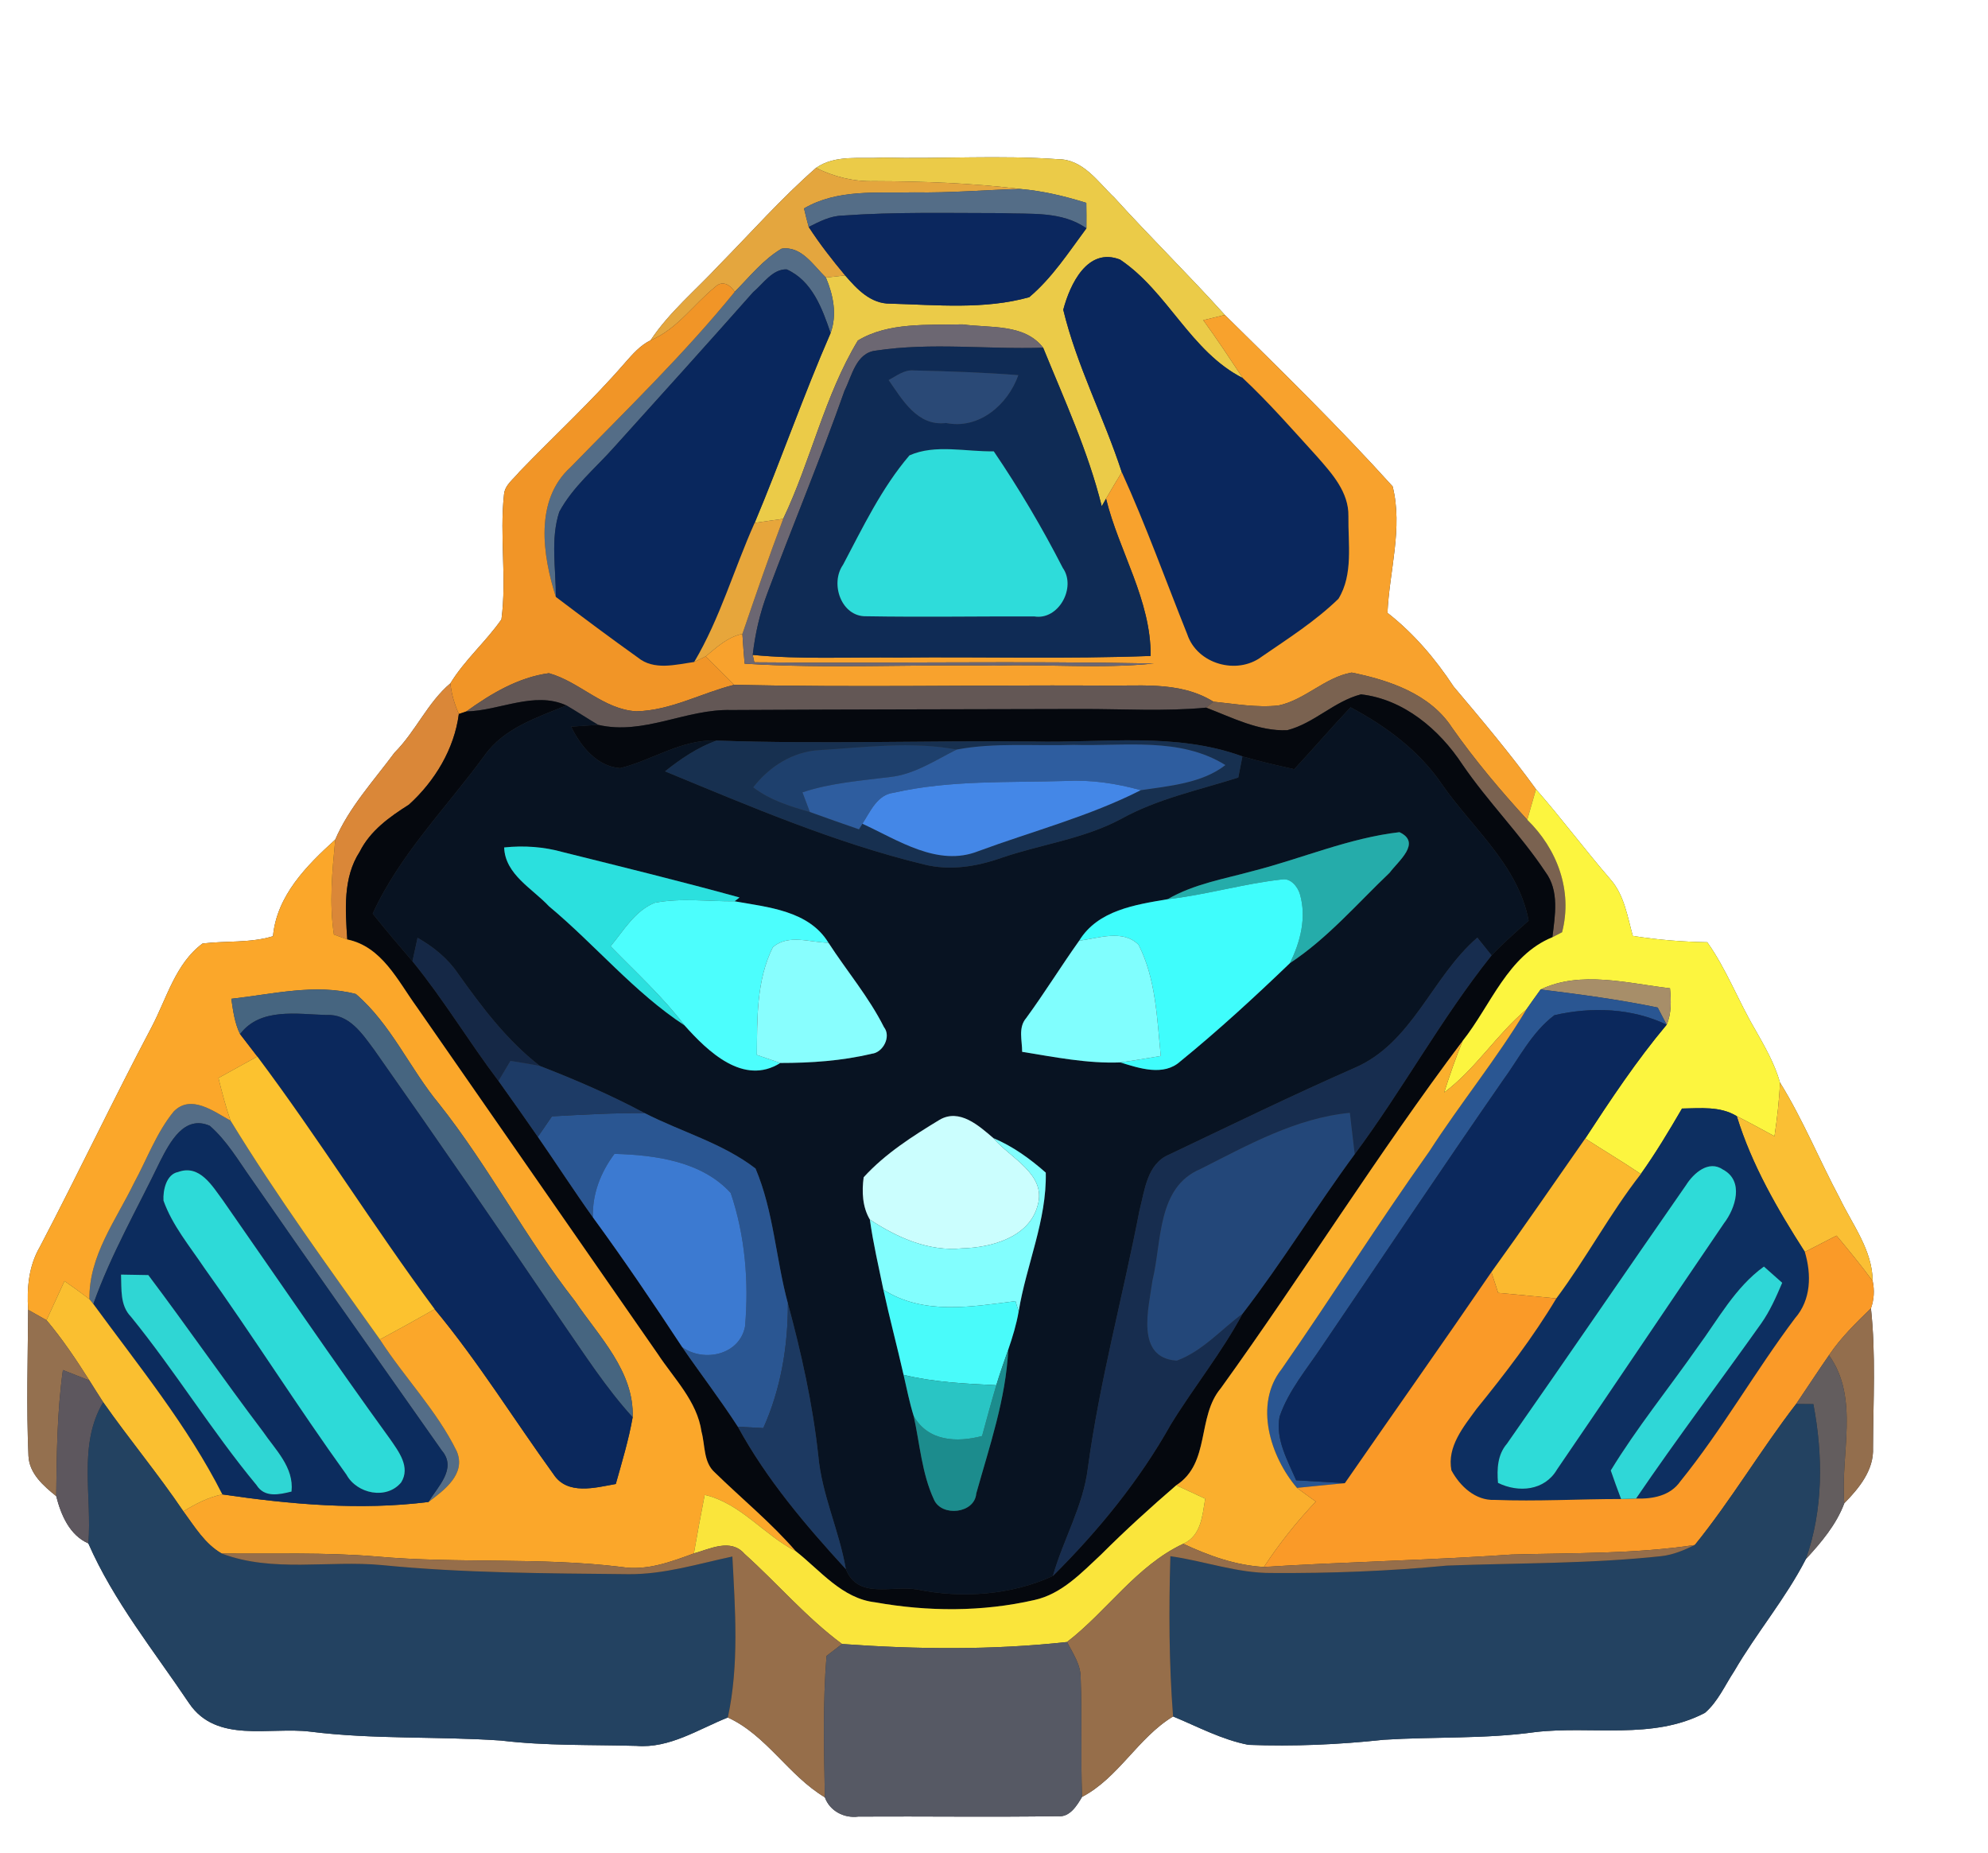 <?xml version="1.0" encoding="UTF-8" ?>
<!DOCTYPE svg PUBLIC "-//W3C//DTD SVG 1.1//EN" "http://www.w3.org/Graphics/SVG/1.1/DTD/svg11.dtd">
<svg width="250pt" height="233pt" viewBox="0 0 250 233" version="1.1" xmlns="http://www.w3.org/2000/svg">
<rect x="0" y="0" width="250" height="233" fill="#333333" stroke="none"/>
<g id="#ffffffff">
<path fill="#ffffff" opacity="1.00" d=" M 0.00 0.00 L 250.00 0.00 L 250.00 233.00 L 0.00 233.00 L 0.00 0.00 M 102.62 21.11 C 98.26 24.92 94.43 29.27 90.37 33.39 C 87.49 36.50 84.17 39.23 81.81 42.79 C 80.52 43.42 79.57 44.52 78.64 45.57 C 74.46 50.41 69.75 54.73 65.32 59.32 C 64.62 60.22 63.47 60.96 63.38 62.20 C 62.81 67.41 63.74 72.68 63.06 77.88 C 61.10 80.70 58.44 82.97 56.64 85.92 C 53.76 88.35 52.28 91.97 49.62 94.63 C 47.01 98.16 43.89 101.53 42.16 105.57 C 38.56 108.84 34.81 112.60 34.33 117.72 C 31.45 118.60 28.42 118.28 25.47 118.64 C 22.07 121.16 20.97 125.53 19.08 129.12 C 14.24 138.27 9.82 147.62 5.01 156.79 C 3.61 159.19 3.36 161.97 3.54 164.70 C 3.50 170.82 3.31 176.95 3.58 183.07 C 3.68 185.29 5.47 186.84 7.07 188.13 C 7.66 190.47 8.75 193.05 11.11 194.07 C 14.28 201.32 19.40 207.64 23.80 214.20 C 27.25 219.26 33.90 217.11 39.01 217.74 C 46.97 218.74 55.02 218.31 63.01 218.86 C 68.66 219.54 74.35 219.37 80.03 219.53 C 84.20 219.87 87.82 217.44 91.53 215.96 C 96.42 218.21 99.15 223.26 103.73 226.00 C 104.35 227.73 106.17 228.66 107.95 228.42 C 116.32 228.37 124.69 228.50 133.06 228.37 C 134.52 228.53 135.43 227.04 136.07 225.95 C 140.66 223.55 143.09 218.52 147.52 215.83 C 150.63 217.12 153.67 218.76 157.00 219.40 C 162.67 219.62 168.37 219.37 174.01 218.76 C 180.35 218.36 186.73 218.68 193.04 217.80 C 200.14 216.96 207.80 218.84 214.40 215.38 C 216.04 213.97 216.92 211.90 218.09 210.13 C 220.89 205.31 224.54 201.02 227.09 196.05 C 229.02 193.96 230.92 191.72 231.93 189.02 C 233.78 187.13 235.67 184.85 235.54 182.04 C 235.56 176.20 235.91 170.33 235.28 164.51 C 235.67 163.41 235.74 162.27 235.50 161.09 C 235.46 157.18 232.97 154.03 231.35 150.66 C 228.78 145.84 226.72 140.76 223.84 136.11 C 223.16 133.70 221.89 131.53 220.67 129.37 C 218.57 125.80 217.11 121.87 214.70 118.48 C 211.57 118.42 208.43 118.18 205.33 117.68 C 204.65 115.20 204.25 112.49 202.47 110.51 C 199.29 106.82 196.37 102.91 193.16 99.24 C 189.92 94.77 186.36 90.55 182.80 86.33 C 180.50 82.84 177.78 79.64 174.48 77.06 C 174.72 71.78 176.44 66.38 175.13 61.16 C 168.40 53.71 161.18 46.65 154.03 39.60 C 149.51 34.59 144.69 29.86 140.15 24.86 C 138.07 22.89 136.22 20.01 133.03 20.02 C 125.70 19.49 118.34 20.00 111.00 19.82 C 108.20 20.00 105.06 19.41 102.62 21.11 Z" />
</g>
<g id="#ebcb48ff">
<path fill="#ebcb48" opacity="1.00" d=" M 102.62 21.11 C 105.06 19.41 108.20 20.00 111.00 19.82 C 118.34 20.00 125.70 19.49 133.03 20.02 C 136.22 20.01 138.07 22.89 140.15 24.86 C 144.69 29.86 149.51 34.59 154.03 39.60 C 153.35 39.76 152.00 40.09 151.32 40.26 C 153.05 42.64 154.67 45.10 156.30 47.55 C 149.71 44.21 146.87 36.68 140.85 32.64 C 136.75 31.04 134.55 35.77 133.71 38.95 C 135.41 46.00 138.83 52.49 141.07 59.38 C 140.40 60.48 139.73 61.58 139.09 62.70 C 138.95 62.94 138.68 63.42 138.55 63.66 C 136.84 56.76 133.85 50.28 131.18 43.72 C 128.82 40.66 124.46 41.27 121.05 40.79 C 116.68 40.90 111.72 40.49 107.88 42.82 C 103.68 49.77 101.98 57.92 98.49 65.24 C 97.29 65.40 96.09 65.58 94.90 65.75 C 98.22 57.85 101.02 49.74 104.45 41.88 C 105.29 39.55 104.79 37.11 103.86 34.90 C 104.66 34.81 105.47 34.72 106.28 34.63 C 107.76 36.35 109.49 38.21 111.96 38.18 C 117.76 38.34 123.78 38.95 129.43 37.37 C 132.31 34.94 134.39 31.72 136.62 28.71 C 136.64 27.65 136.62 26.58 136.61 25.51 C 133.90 24.66 131.12 24.00 128.29 23.76 C 122.20 23.02 116.06 22.80 109.93 22.78 C 107.38 22.85 104.89 22.24 102.62 21.11 Z" />
</g>
<g id="#e4a63eff">
<path fill="#e4a63e" opacity="1.00" d=" M 90.37 33.39 C 94.43 29.27 98.26 24.92 102.62 21.11 C 104.89 22.24 107.38 22.85 109.93 22.78 C 116.06 22.80 122.20 23.02 128.29 23.76 C 123.86 23.88 119.44 24.27 115.00 24.19 C 110.33 24.30 105.31 23.74 101.11 26.21 C 101.29 26.99 101.49 27.77 101.70 28.54 C 103.08 30.67 104.65 32.68 106.28 34.63 C 105.47 34.72 104.66 34.81 103.86 34.90 C 102.29 33.39 100.79 30.89 98.29 31.27 C 95.97 32.64 94.27 34.80 92.40 36.69 C 91.78 35.77 90.83 35.21 89.92 36.09 C 87.19 38.30 85.15 41.40 81.81 42.79 C 84.17 39.23 87.49 36.50 90.37 33.39 Z" />
</g>
<g id="#546d87ff">
<path fill="#546d87" opacity="1.00" d=" M 101.11 26.21 C 105.31 23.74 110.33 24.30 115.00 24.19 C 119.44 24.27 123.86 23.88 128.29 23.76 C 131.12 24.00 133.90 24.66 136.61 25.51 C 136.62 26.58 136.64 27.65 136.62 28.71 C 133.52 26.51 129.58 26.96 125.99 26.80 C 119.30 26.80 112.60 26.63 105.93 27.11 C 104.39 27.15 103.03 27.87 101.70 28.54 C 101.49 27.77 101.29 26.99 101.11 26.21 Z" />
<path fill="#546d87" opacity="1.00" d=" M 92.40 36.69 C 94.27 34.80 95.97 32.64 98.29 31.27 C 100.79 30.89 102.29 33.39 103.86 34.90 C 104.79 37.11 105.29 39.55 104.45 41.88 C 103.40 38.79 102.13 35.30 98.92 33.87 C 97.13 33.83 95.98 35.68 94.71 36.74 C 88.93 43.27 83.08 49.75 77.23 56.23 C 74.87 58.89 72.03 61.20 70.33 64.37 C 69.21 67.81 69.92 71.51 69.90 75.06 C 68.23 69.80 67.19 62.89 71.75 58.75 C 78.78 51.53 86.04 44.52 92.40 36.69 Z" />
<path fill="#546d87" opacity="1.00" d=" M 21.85 139.76 C 24.01 137.55 26.89 139.76 28.99 140.91 C 34.78 150.39 41.33 159.39 47.77 168.43 C 50.85 173.21 54.93 177.36 57.44 182.49 C 58.64 185.35 55.87 187.36 53.89 188.86 C 55.05 186.90 57.51 184.67 55.55 182.38 C 47.58 171.03 39.53 159.69 31.63 148.27 C 29.99 145.96 28.54 143.44 26.38 141.56 C 23.15 140.14 21.34 143.68 20.13 146.04 C 17.27 151.99 13.95 157.73 11.74 163.97 L 11.25 163.37 C 11.15 157.93 14.58 153.44 16.85 148.76 C 18.49 145.75 19.66 142.44 21.85 139.76 Z" />
</g>
<g id="#0b275eff">
<path fill="#0b275e" opacity="1.00" d=" M 101.70 28.54 C 103.03 27.87 104.39 27.15 105.93 27.11 C 112.60 26.63 119.30 26.80 125.99 26.80 C 129.58 26.96 133.52 26.51 136.62 28.71 C 134.39 31.72 132.31 34.94 129.43 37.37 C 123.78 38.95 117.76 38.34 111.96 38.18 C 109.49 38.21 107.76 36.35 106.28 34.63 C 104.65 32.68 103.08 30.67 101.70 28.54 Z" />
</g>
<g id="#0a275dff">
<path fill="#0a275d" opacity="1.00" d=" M 133.71 38.95 C 134.55 35.77 136.75 31.04 140.85 32.64 C 146.87 36.68 149.71 44.21 156.30 47.55 C 159.60 50.64 162.57 54.05 165.61 57.39 C 167.48 59.52 169.63 61.87 169.57 64.91 C 169.52 68.34 170.20 72.23 168.32 75.29 C 165.43 78.10 161.99 80.29 158.67 82.57 C 155.57 84.91 150.57 83.52 149.31 79.78 C 146.58 72.97 144.11 66.06 141.07 59.38 C 138.83 52.49 135.41 46.00 133.71 38.95 Z" />
</g>
<g id="#09275dff">
<path fill="#09275d" opacity="1.00" d=" M 94.71 36.74 C 95.98 35.68 97.13 33.83 98.92 33.87 C 102.13 35.30 103.40 38.79 104.45 41.88 C 101.02 49.74 98.22 57.85 94.90 65.75 C 92.30 71.55 90.56 77.74 87.30 83.24 C 84.96 83.57 82.24 84.34 80.21 82.68 C 76.73 80.20 73.31 77.64 69.90 75.06 C 69.92 71.51 69.21 67.81 70.33 64.37 C 72.03 61.20 74.87 58.89 77.23 56.23 C 83.08 49.75 88.93 43.27 94.71 36.74 Z" />
</g>
<g id="#f19527ff">
<path fill="#f19527" opacity="1.00" d=" M 89.92 36.09 C 90.83 35.21 91.78 35.77 92.40 36.69 C 86.04 44.52 78.78 51.53 71.75 58.75 C 67.19 62.89 68.23 69.80 69.90 75.06 C 73.31 77.64 76.73 80.20 80.21 82.68 C 82.24 84.34 84.96 83.57 87.30 83.24 C 87.66 83.06 88.37 82.72 88.73 82.54 C 89.93 83.72 91.14 84.91 92.32 86.11 C 88.20 87.14 84.34 89.35 80.02 89.44 C 75.87 89.21 72.91 85.73 69.03 84.65 C 65.18 85.17 61.75 87.22 58.64 89.46 L 57.70 89.78 C 57.16 88.55 56.76 87.26 56.64 85.92 C 58.44 82.97 61.10 80.70 63.06 77.88 C 63.74 72.68 62.81 67.41 63.38 62.20 C 63.47 60.96 64.62 60.22 65.32 59.32 C 69.75 54.73 74.46 50.41 78.64 45.57 C 79.57 44.52 80.52 43.42 81.81 42.79 C 85.15 41.40 87.19 38.30 89.92 36.09 Z" />
</g>
<g id="#f8a22dff">
<path fill="#f8a22d" opacity="1.00" d=" M 151.32 40.26 C 152.00 40.09 153.35 39.76 154.03 39.60 C 161.18 46.65 168.40 53.71 175.13 61.16 C 176.44 66.38 174.72 71.78 174.48 77.06 C 177.78 79.64 180.50 82.84 182.80 86.33 C 186.36 90.55 189.92 94.77 193.16 99.24 C 192.79 100.52 192.42 101.80 192.06 103.08 C 188.68 99.39 185.46 95.57 182.58 91.47 C 179.83 87.25 174.68 85.52 169.98 84.57 C 166.62 85.16 164.11 88.01 160.77 88.71 C 158.03 89.01 155.30 88.50 152.59 88.23 C 148.20 85.50 142.90 86.35 138.00 86.20 C 122.78 86.13 107.55 86.45 92.32 86.11 C 91.14 84.91 89.93 83.72 88.73 82.54 C 90.13 81.39 91.51 80.08 93.36 79.71 C 93.44 80.95 93.53 82.20 93.64 83.45 C 104.08 84.11 114.54 83.52 124.99 83.70 C 131.69 83.48 138.42 84.12 145.09 83.43 C 128.36 83.09 111.60 83.44 94.86 83.28 L 94.66 82.35 C 100.75 82.94 106.89 82.61 113.00 82.68 C 123.57 82.57 134.14 82.88 144.70 82.48 C 144.75 75.45 140.73 69.36 139.09 62.70 C 139.73 61.58 140.40 60.48 141.07 59.38 C 144.11 66.06 146.58 72.97 149.31 79.78 C 150.57 83.52 155.57 84.91 158.67 82.57 C 161.99 80.29 165.43 78.10 168.32 75.29 C 170.20 72.23 169.52 68.34 169.57 64.91 C 169.63 61.87 167.48 59.52 165.61 57.39 C 162.57 54.05 159.60 50.64 156.30 47.55 C 154.67 45.10 153.05 42.64 151.32 40.26 Z" />
</g>
<g id="#6c6772ff">
<path fill="#6c6772" opacity="1.00" d=" M 107.88 42.82 C 111.72 40.49 116.68 40.90 121.05 40.79 C 124.46 41.27 128.82 40.66 131.18 43.72 C 124.17 43.95 117.09 43.03 110.13 44.09 C 107.65 44.37 107.14 47.26 106.21 49.11 C 103.20 57.67 99.69 66.04 96.52 74.54 C 95.57 77.05 94.96 79.68 94.66 82.35 L 94.86 83.28 C 111.60 83.44 128.36 83.09 145.09 83.43 C 138.42 84.12 131.69 83.48 124.99 83.70 C 114.54 83.52 104.08 84.11 93.64 83.45 C 93.53 82.20 93.44 80.95 93.36 79.71 C 95.02 74.86 96.68 70.02 98.49 65.24 C 101.98 57.92 103.68 49.77 107.88 42.82 Z" />
</g>
<g id="#0f2b55ff">
<path fill="#0f2b55" opacity="1.00" d=" M 106.21 49.11 C 107.14 47.26 107.65 44.37 110.13 44.09 C 117.09 43.03 124.17 43.95 131.18 43.72 C 133.85 50.28 136.84 56.76 138.55 63.66 C 138.68 63.42 138.95 62.94 139.09 62.70 C 140.73 69.36 144.75 75.45 144.70 82.48 C 134.14 82.88 123.57 82.57 113.00 82.68 C 106.89 82.61 100.75 82.94 94.66 82.35 C 94.96 79.68 95.57 77.05 96.52 74.54 C 99.69 66.04 103.20 57.67 106.21 49.11 M 111.75 47.79 C 113.49 50.29 115.38 53.63 118.97 53.19 C 123.12 54.03 126.75 50.89 128.06 47.17 C 123.69 46.83 119.31 46.68 114.93 46.58 C 113.72 46.46 112.75 47.26 111.75 47.79 M 114.37 57.26 C 110.88 61.34 108.52 66.28 106.02 71.01 C 104.34 73.40 105.81 77.59 108.96 77.49 C 115.99 77.61 123.03 77.49 130.06 77.51 C 133.13 78.02 135.38 73.86 133.65 71.41 C 131.06 66.36 128.16 61.45 124.97 56.75 C 121.49 56.82 117.61 55.82 114.37 57.26 Z" />
</g>
<g id="#2a4976ff">
<path fill="#2a4976" opacity="1.00" d=" M 111.75 47.79 C 112.75 47.26 113.72 46.46 114.93 46.58 C 119.31 46.68 123.69 46.83 128.06 47.17 C 126.75 50.89 123.12 54.03 118.97 53.19 C 115.38 53.63 113.49 50.29 111.75 47.79 Z" />
</g>
<g id="#2edcdaff">
<path fill="#2edcda" opacity="1.00" d=" M 114.37 57.26 C 117.61 55.82 121.49 56.82 124.97 56.75 C 128.16 61.45 131.06 66.36 133.65 71.41 C 135.38 73.86 133.13 78.02 130.06 77.51 C 123.03 77.49 115.99 77.61 108.96 77.49 C 105.81 77.59 104.34 73.40 106.02 71.01 C 108.52 66.28 110.88 61.34 114.37 57.26 Z" />
</g>
<g id="#e7a63bff">
<path fill="#e7a63b" opacity="1.00" d=" M 94.90 65.75 C 96.09 65.58 97.29 65.40 98.49 65.24 C 96.68 70.02 95.02 74.86 93.36 79.71 C 91.51 80.08 90.13 81.39 88.73 82.54 C 88.37 82.72 87.66 83.06 87.30 83.24 C 90.56 77.74 92.30 71.55 94.90 65.75 Z" />
</g>
<g id="#635755ff">
<path fill="#635755" opacity="1.00" d=" M 58.64 89.46 C 61.75 87.22 65.18 85.17 69.03 84.65 C 72.91 85.73 75.87 89.21 80.02 89.44 C 84.34 89.35 88.20 87.14 92.32 86.11 C 107.55 86.45 122.78 86.13 138.00 86.20 C 142.90 86.35 148.20 85.50 152.59 88.23 L 151.68 88.98 C 146.47 89.47 141.23 89.14 136.00 89.15 C 121.32 89.19 106.64 89.20 91.96 89.28 C 86.26 89.12 80.95 92.49 75.21 91.14 C 73.87 90.34 72.57 89.49 71.23 88.70 C 67.18 86.86 62.83 89.37 58.64 89.46 Z" />
</g>
<g id="#7a6250ff">
<path fill="#7a6250" opacity="1.00" d=" M 160.77 88.71 C 164.11 88.01 166.62 85.16 169.98 84.57 C 174.68 85.52 179.83 87.25 182.58 91.47 C 185.46 95.57 188.68 99.39 192.06 103.08 C 195.83 106.76 197.79 112.00 196.44 117.22 C 196.14 117.38 195.53 117.69 195.22 117.85 C 195.55 115.10 196.12 112.03 194.34 109.64 C 191.18 104.89 187.11 100.83 183.89 96.11 C 181.00 91.72 176.52 87.92 171.15 87.31 C 167.77 88.18 165.25 90.96 161.87 91.82 C 158.26 91.96 154.96 90.23 151.68 88.98 L 152.59 88.23 C 155.30 88.50 158.03 89.01 160.77 88.71 Z" />
</g>
<g id="#da8738ff">
<path fill="#da8738" opacity="1.00" d=" M 49.62 94.63 C 52.28 91.97 53.76 88.35 56.64 85.92 C 56.76 87.26 57.16 88.55 57.70 89.78 C 57.13 94.18 54.67 98.24 51.42 101.18 C 48.99 102.72 46.57 104.44 45.24 107.09 C 43.11 110.37 43.43 114.41 43.67 118.13 C 43.25 117.98 42.41 117.67 41.99 117.51 C 41.39 113.55 41.78 109.53 42.16 105.57 C 43.89 101.53 47.01 98.16 49.62 94.63 Z" />
</g>
<g id="#05080eff">
<path fill="#05080e" opacity="1.00" d=" M 161.87 91.82 C 165.25 90.96 167.77 88.18 171.15 87.31 C 176.52 87.92 181.00 91.72 183.89 96.11 C 187.11 100.83 191.18 104.89 194.34 109.64 C 196.12 112.03 195.55 115.10 195.22 117.85 C 189.59 120.15 187.49 126.41 183.94 130.88 C 173.27 145.05 163.90 160.16 153.53 174.55 C 150.48 178.16 152.25 183.95 147.92 186.76 C 144.67 189.56 141.50 192.44 138.47 195.47 C 136.00 197.77 133.51 200.44 130.08 201.19 C 123.52 202.69 116.68 202.66 110.07 201.48 C 105.89 201.01 103.16 197.47 100.06 195.04 C 96.95 191.45 93.27 188.45 89.89 185.15 C 88.44 183.86 88.69 181.75 88.22 180.04 C 87.67 176.19 84.76 173.36 82.71 170.24 C 72.60 155.69 62.50 141.14 52.39 126.59 C 50.02 123.32 48.03 119.03 43.67 118.13 C 43.43 114.41 43.11 110.37 45.24 107.09 C 46.57 104.44 48.99 102.72 51.42 101.18 C 54.67 98.24 57.13 94.18 57.70 89.78 L 58.64 89.46 C 62.83 89.37 67.18 86.86 71.23 88.70 C 67.53 90.23 63.40 91.54 60.96 94.96 C 56.17 101.53 50.29 107.41 46.87 114.88 C 48.49 116.92 50.18 118.90 51.87 120.87 C 55.78 125.66 58.96 130.99 62.69 135.92 C 64.35 138.25 66.01 140.59 67.64 142.95 C 69.97 146.31 72.19 149.75 74.56 153.07 C 78.46 158.40 82.16 163.87 85.79 169.39 C 88.09 172.74 90.58 175.98 92.79 179.40 C 96.41 186.03 101.29 191.77 106.37 197.31 C 107.93 201.17 112.18 199.29 115.37 199.87 C 121.00 201.02 127.21 200.56 132.41 198.16 C 138.11 192.49 143.28 186.17 147.22 179.14 C 150.12 174.41 153.64 170.08 156.26 165.18 C 161.26 158.70 165.51 151.71 170.36 145.13 C 176.40 137.01 181.25 128.05 187.57 120.13 C 189.04 118.59 190.64 117.18 192.23 115.77 C 190.94 108.82 185.21 104.20 181.36 98.66 C 178.48 94.41 174.32 91.32 169.84 88.94 C 167.43 91.49 165.15 94.15 162.76 96.72 C 160.58 96.24 158.39 95.73 156.24 95.11 C 147.82 92.03 138.75 93.44 129.99 93.24 C 116.69 93.10 103.39 93.59 90.10 93.12 C 85.73 92.93 82.07 95.58 77.99 96.59 C 75.06 96.38 73.02 93.83 71.82 91.37 C 72.67 91.31 74.36 91.20 75.21 91.14 C 80.95 92.49 86.26 89.12 91.96 89.28 C 106.64 89.20 121.32 89.19 136.00 89.15 C 141.23 89.14 146.47 89.47 151.68 88.98 C 154.96 90.23 158.26 91.96 161.87 91.82 Z" />
</g>
<g id="#081322ff">
<path fill="#081322" opacity="1.00" d=" M 60.96 94.96 C 63.40 91.54 67.53 90.23 71.23 88.70 C 72.57 89.49 73.87 90.34 75.21 91.14 C 74.36 91.20 72.67 91.31 71.82 91.37 C 73.02 93.83 75.06 96.38 77.99 96.59 C 82.07 95.58 85.73 92.93 90.10 93.12 C 87.71 93.99 85.60 95.42 83.63 96.99 C 94.30 101.39 104.96 105.97 116.22 108.70 C 119.46 109.51 122.80 108.97 125.90 107.88 C 130.90 106.16 136.28 105.50 140.99 102.97 C 145.59 100.42 150.76 99.35 155.72 97.77 C 155.85 97.10 156.11 95.77 156.24 95.11 C 158.39 95.73 160.58 96.24 162.76 96.72 C 165.15 94.15 167.43 91.49 169.84 88.94 C 174.32 91.32 178.48 94.41 181.36 98.66 C 185.21 104.20 190.94 108.82 192.23 115.77 C 190.64 117.18 189.04 118.59 187.57 120.13 C 187.12 119.58 186.23 118.46 185.78 117.90 C 180.04 122.85 177.62 131.19 170.29 134.30 C 162.46 137.74 154.78 141.49 147.06 145.16 C 144.23 146.32 143.96 149.66 143.29 152.23 C 141.20 163.04 138.28 173.69 136.80 184.61 C 136.22 189.39 133.70 193.58 132.41 198.16 C 127.21 200.56 121.00 201.02 115.37 199.87 C 112.18 199.29 107.93 201.17 106.37 197.31 C 105.54 192.45 103.33 187.92 102.90 182.98 C 102.19 176.51 100.78 170.16 99.08 163.89 C 97.56 158.28 97.29 152.30 95.01 146.93 C 90.87 143.74 85.69 142.33 81.08 139.97 C 76.83 137.70 72.40 135.78 67.90 134.04 C 63.76 130.84 60.60 126.64 57.59 122.41 C 56.30 120.50 54.49 119.05 52.51 117.92 C 52.35 118.66 52.03 120.13 51.87 120.87 C 50.18 118.90 48.49 116.92 46.87 114.88 C 50.29 107.41 56.17 101.53 60.96 94.96 M 157.58 109.52 C 153.95 110.52 150.13 111.15 146.83 113.07 C 142.77 113.76 138.06 114.45 135.71 118.29 C 133.43 121.49 131.37 124.84 129.05 128.01 C 128.01 129.22 128.55 130.84 128.54 132.26 C 132.63 132.92 136.73 133.75 140.89 133.59 C 143.27 134.33 146.33 135.36 148.42 133.47 C 153.21 129.57 157.76 125.38 162.21 121.11 C 166.94 117.99 170.67 113.63 174.75 109.74 C 175.86 108.25 178.80 105.97 175.99 104.64 C 169.65 105.37 163.73 107.95 157.58 109.52 M 63.40 106.56 C 63.52 109.96 66.96 111.73 69.04 113.96 C 74.85 118.80 79.75 124.78 86.08 128.93 C 89.01 132.21 93.50 136.57 98.13 133.66 C 101.98 133.66 105.86 133.40 109.62 132.50 C 111.03 132.37 112.11 130.35 111.16 129.15 C 109.25 125.35 106.48 122.09 104.18 118.54 C 101.72 114.51 96.59 114.08 92.38 113.33 L 93.00 112.85 C 85.63 110.82 78.21 109.00 70.79 107.15 C 68.39 106.47 65.88 106.30 63.40 106.56 M 108.61 148.03 C 108.37 149.82 108.44 151.75 109.39 153.35 C 109.80 156.32 110.49 159.24 111.09 162.17 C 111.87 165.76 112.82 169.30 113.63 172.88 C 114.03 174.61 114.37 176.35 114.90 178.05 C 115.68 181.56 115.92 185.27 117.45 188.56 C 118.41 190.77 122.58 190.33 122.77 187.79 C 124.43 181.86 126.49 175.92 126.79 169.71 C 127.33 168.14 127.82 166.54 128.10 164.91 C 129.06 159.05 131.65 153.44 131.51 147.45 C 129.53 145.70 127.37 144.14 124.92 143.11 C 123.10 141.55 120.66 139.34 118.15 140.81 C 114.75 142.87 111.31 145.07 108.61 148.03 Z" />
</g>
<g id="#173050ff">
<path fill="#173050" opacity="1.00" d=" M 90.10 93.12 C 103.39 93.59 116.69 93.10 129.99 93.24 C 138.75 93.44 147.82 92.03 156.24 95.11 C 156.11 95.77 155.85 97.10 155.72 97.77 C 150.76 99.35 145.59 100.42 140.99 102.97 C 136.28 105.50 130.90 106.16 125.90 107.88 C 122.80 108.97 119.46 109.51 116.22 108.70 C 104.96 105.97 94.30 101.39 83.63 96.99 C 85.60 95.42 87.71 93.99 90.10 93.12 M 94.72 99.00 C 96.81 100.60 99.33 101.40 101.84 102.10 C 103.89 102.84 105.95 103.57 108.02 104.28 L 108.45 103.58 C 112.93 105.63 117.92 109.05 123.02 107.03 C 129.84 104.51 136.96 102.66 143.46 99.36 C 146.99 98.84 151.21 98.48 154.10 96.20 C 148.36 92.63 141.40 93.86 135.00 93.66 C 130.11 93.83 125.14 93.34 120.31 94.25 C 114.60 93.18 108.77 93.97 103.03 94.32 C 99.69 94.50 96.73 96.40 94.72 99.00 Z" />
</g>
<g id="#1e406dff">
<path fill="#1e406d" opacity="1.00" d=" M 94.72 99.00 C 96.73 96.40 99.69 94.50 103.03 94.32 C 108.77 93.97 114.60 93.18 120.31 94.25 C 117.61 95.59 115.01 97.37 111.94 97.70 C 108.23 98.17 104.48 98.44 100.91 99.63 C 101.14 100.25 101.60 101.49 101.84 102.10 C 99.33 101.40 96.81 100.60 94.72 99.00 Z" />
</g>
<g id="#2e5d9fff">
<path fill="#2e5d9f" opacity="1.00" d=" M 120.31 94.25 C 125.14 93.34 130.11 93.83 135.00 93.66 C 141.40 93.86 148.36 92.63 154.10 96.20 C 151.21 98.48 146.99 98.84 143.46 99.36 C 140.38 98.50 137.20 98.03 134.00 98.20 C 126.79 98.42 119.47 98.07 112.39 99.68 C 110.30 99.93 109.46 102.04 108.45 103.58 L 108.02 104.28 C 105.95 103.57 103.89 102.84 101.84 102.10 C 101.60 101.49 101.14 100.25 100.91 99.63 C 104.48 98.44 108.23 98.17 111.94 97.70 C 115.01 97.37 117.61 95.59 120.31 94.25 Z" />
</g>
<g id="#4487e7ff">
<path fill="#4487e7" opacity="1.00" d=" M 112.39 99.68 C 119.47 98.07 126.79 98.42 134.00 98.20 C 137.20 98.03 140.38 98.50 143.46 99.36 C 136.96 102.66 129.84 104.51 123.02 107.03 C 117.92 109.05 112.93 105.63 108.45 103.58 C 109.46 102.04 110.30 99.93 112.39 99.68 Z" />
</g>
<g id="#fcf53fff">
<path fill="#fcf53f" opacity="1.00" d=" M 193.16 99.24 C 196.37 102.91 199.29 106.82 202.47 110.51 C 204.25 112.49 204.65 115.20 205.33 117.68 C 208.43 118.18 211.57 118.42 214.70 118.48 C 217.11 121.87 218.57 125.80 220.67 129.37 C 221.89 131.53 223.16 133.70 223.84 136.11 C 223.75 138.37 223.48 140.63 223.15 142.87 C 221.57 142.02 220.01 141.15 218.41 140.35 C 216.33 139.07 213.84 139.36 211.52 139.39 C 209.89 142.19 208.22 144.98 206.34 147.62 C 204.05 146.07 201.67 144.66 199.35 143.16 C 202.56 138.25 205.81 133.35 209.59 128.85 C 210.22 127.40 210.15 125.81 210.01 124.27 C 204.71 123.65 198.75 122.01 193.74 124.42 C 193.13 125.25 192.54 126.09 191.95 126.93 C 188.18 130.10 185.57 134.42 181.61 137.37 C 182.31 135.18 183.06 133.00 183.94 130.88 C 187.49 126.41 189.59 120.15 195.22 117.85 C 195.53 117.69 196.14 117.38 196.44 117.22 C 197.79 112.00 195.83 106.76 192.06 103.08 C 192.42 101.80 192.79 100.52 193.16 99.24 Z" />
</g>
<g id="#25acaaff">
<path fill="#25acaa" opacity="1.00" d=" M 157.58 109.52 C 163.73 107.95 169.65 105.37 175.99 104.64 C 178.80 105.97 175.86 108.25 174.75 109.74 C 170.67 113.63 166.94 117.99 162.21 121.11 C 163.53 118.45 164.33 115.36 163.47 112.43 C 163.21 111.51 162.30 110.38 161.23 110.58 C 156.39 111.11 151.68 112.52 146.83 113.07 C 150.13 111.15 153.95 110.52 157.58 109.52 Z" />
</g>
<g id="#fba72aff">
<path fill="#fba72a" opacity="1.00" d=" M 34.33 117.72 C 34.81 112.60 38.56 108.84 42.16 105.57 C 41.78 109.53 41.39 113.55 41.99 117.51 C 42.41 117.67 43.25 117.98 43.67 118.13 C 48.03 119.03 50.02 123.32 52.39 126.59 C 62.50 141.14 72.60 155.69 82.71 170.24 C 84.76 173.36 87.67 176.19 88.22 180.04 C 88.69 181.75 88.44 183.86 89.89 185.15 C 93.27 188.45 96.95 191.45 100.06 195.04 C 96.03 192.99 93.15 189.02 88.62 187.97 C 88.14 190.41 87.69 192.87 87.26 195.33 C 84.34 196.40 81.30 197.55 78.13 197.03 C 67.92 195.78 57.60 196.63 47.37 195.72 C 40.88 195.17 34.37 195.41 27.87 195.34 C 25.75 194.12 24.47 191.95 23.06 190.04 C 24.59 189.11 26.19 188.26 27.96 187.91 C 36.50 189.16 45.30 189.95 53.89 188.86 C 55.87 187.36 58.64 185.35 57.44 182.49 C 54.93 177.36 50.85 173.21 47.77 168.43 C 50.08 167.19 52.37 165.92 54.66 164.62 C 60.12 171.19 64.61 178.47 69.61 185.38 C 71.35 188.05 74.86 187.06 77.44 186.60 C 78.22 183.82 79.06 181.05 79.56 178.21 C 79.76 172.45 75.33 168.07 72.31 163.61 C 66.11 155.69 61.47 146.69 55.21 138.80 C 51.53 134.36 49.17 128.77 44.75 124.99 C 39.64 123.65 34.25 125.02 29.09 125.59 C 29.31 127.10 29.51 128.65 30.19 130.03 C 30.91 130.97 31.63 131.91 32.36 132.85 C 30.73 133.74 29.10 134.64 27.47 135.55 C 27.92 137.35 28.38 139.15 28.99 140.91 C 26.89 139.76 24.01 137.55 21.85 139.76 C 19.66 142.44 18.49 145.75 16.85 148.76 C 14.58 153.44 11.15 157.93 11.25 163.37 C 10.23 162.57 9.17 161.83 8.11 161.08 C 7.35 162.72 6.60 164.36 5.85 166.00 C 5.27 165.67 4.12 165.02 3.54 164.70 C 3.36 161.97 3.61 159.19 5.01 156.79 C 9.82 147.62 14.24 138.27 19.08 129.12 C 20.97 125.53 22.07 121.16 25.47 118.64 C 28.42 118.28 31.45 118.60 34.33 117.72 Z" />
</g>
<g id="#2be0deff">
<path fill="#2be0de" opacity="1.00" d=" M 63.40 106.56 C 65.88 106.30 68.39 106.47 70.79 107.15 C 78.21 109.00 85.63 110.82 93.00 112.85 L 92.38 113.33 C 89.03 113.36 85.64 112.88 82.33 113.52 C 79.83 114.53 78.43 117.01 76.78 118.99 C 79.94 122.24 83.32 125.31 86.08 128.93 C 79.75 124.78 74.85 118.80 69.04 113.96 C 66.96 111.73 63.52 109.96 63.40 106.56 Z" />
</g>
<g id="#3ffdfcff">
<path fill="#3ffdfc" opacity="1.00" d=" M 161.23 110.58 C 162.30 110.38 163.21 111.51 163.47 112.43 C 164.33 115.36 163.53 118.45 162.21 121.11 C 157.76 125.38 153.21 129.57 148.42 133.47 C 146.33 135.36 143.27 134.33 140.89 133.59 C 142.59 133.36 144.28 133.06 145.97 132.78 C 145.50 128.08 145.37 123.09 143.18 118.80 C 141.21 116.81 138.12 117.98 135.71 118.29 C 138.06 114.45 142.77 113.76 146.83 113.07 C 151.68 112.52 156.39 111.11 161.23 110.58 Z" />
</g>
<g id="#4cfefdff">
<path fill="#4cfefd" opacity="1.00" d=" M 82.33 113.52 C 85.64 112.88 89.03 113.36 92.38 113.33 C 96.59 114.08 101.72 114.51 104.18 118.54 C 101.89 118.52 99.10 117.40 97.18 119.12 C 95.11 123.29 95.22 128.10 95.18 132.65 C 95.91 132.90 97.39 133.41 98.13 133.66 C 93.50 136.57 89.01 132.21 86.08 128.93 C 83.32 125.31 79.94 122.24 76.78 118.99 C 78.43 117.01 79.83 114.53 82.33 113.52 Z" />
</g>
<g id="#80fefeff">
<path fill="#80fefe" opacity="1.00" d=" M 135.71 118.29 C 138.12 117.98 141.21 116.81 143.18 118.80 C 145.37 123.09 145.50 128.08 145.97 132.78 C 144.28 133.06 142.59 133.36 140.89 133.59 C 136.73 133.75 132.63 132.92 128.54 132.26 C 128.55 130.84 128.01 129.22 129.05 128.01 C 131.37 124.84 133.43 121.49 135.71 118.29 Z" />
</g>
<g id="#152846ff">
<path fill="#152846" opacity="1.00" d=" M 52.51 117.92 C 54.49 119.05 56.30 120.50 57.59 122.41 C 60.60 126.64 63.76 130.84 67.90 134.04 C 66.67 133.79 65.43 133.60 64.19 133.40 C 63.69 134.24 63.19 135.08 62.69 135.92 C 58.96 130.99 55.78 125.66 51.87 120.87 C 52.03 120.13 52.35 118.66 52.51 117.92 Z" />
</g>
<g id="#88fefeff">
<path fill="#88fefe" opacity="1.00" d=" M 97.18 119.12 C 99.10 117.40 101.89 118.52 104.18 118.54 C 106.48 122.09 109.25 125.35 111.16 129.15 C 112.11 130.35 111.03 132.37 109.62 132.50 C 105.86 133.40 101.98 133.66 98.13 133.66 C 97.39 133.41 95.91 132.90 95.18 132.65 C 95.22 128.10 95.11 123.29 97.18 119.12 Z" />
</g>
<g id="#172d4fff">
<path fill="#172d4f" opacity="1.00" d=" M 170.29 134.30 C 177.62 131.19 180.04 122.85 185.78 117.90 C 186.23 118.46 187.12 119.58 187.57 120.13 C 181.25 128.05 176.40 137.01 170.36 145.13 C 170.16 143.40 169.96 141.66 169.75 139.93 C 162.98 140.58 156.93 143.98 150.97 146.99 C 145.47 149.29 146.12 156.14 144.93 161.00 C 144.47 164.42 142.71 170.74 147.98 171.09 C 151.18 169.93 153.55 167.18 156.26 165.18 C 153.64 170.08 150.12 174.41 147.22 179.14 C 143.28 186.17 138.11 192.49 132.41 198.16 C 133.70 193.58 136.22 189.39 136.80 184.61 C 138.28 173.69 141.20 163.04 143.29 152.23 C 143.96 149.66 144.23 146.32 147.06 145.16 C 154.78 141.49 162.46 137.74 170.29 134.30 Z" />
</g>
<g id="#a78e69ff">
<path fill="#a78e69" opacity="1.00" d=" M 193.74 124.42 C 198.75 122.01 204.71 123.65 210.01 124.27 C 210.15 125.81 210.22 127.40 209.59 128.85 C 209.30 128.31 208.74 127.23 208.46 126.69 C 203.59 125.68 198.66 125.03 193.74 124.42 Z" />
</g>
<g id="#2a5692ff">
<path fill="#2a5692" opacity="1.00" d=" M 193.74 124.42 C 198.66 125.03 203.59 125.68 208.46 126.69 C 208.74 127.23 209.30 128.31 209.59 128.85 C 205.22 126.75 200.15 126.58 195.48 127.65 C 192.63 129.78 191.02 133.10 188.95 135.92 C 181.29 146.97 173.82 158.14 166.26 169.26 C 164.36 172.13 162.04 174.83 160.91 178.14 C 160.38 180.98 161.92 183.62 163.00 186.14 C 165.04 186.25 167.08 186.37 169.12 186.50 C 167.12 186.69 165.11 186.88 163.10 187.09 C 159.77 183.19 157.66 176.60 161.16 172.17 C 167.46 163.11 173.35 153.76 179.75 144.77 C 183.66 138.71 188.24 133.12 191.95 126.93 C 192.54 126.09 193.13 125.25 193.74 124.42 Z" />
<path fill="#2a5692" opacity="1.00" d=" M 69.41 140.37 C 73.29 140.16 77.18 139.93 81.08 139.97 C 85.69 142.33 90.87 143.74 95.01 146.93 C 97.29 152.30 97.56 158.28 99.08 163.89 C 99.10 169.26 98.20 174.65 95.99 179.57 C 94.93 179.51 93.86 179.45 92.79 179.40 C 90.58 175.98 88.09 172.74 85.79 169.39 C 88.53 171.35 92.99 170.37 93.69 166.81 C 94.19 161.20 93.70 155.35 91.89 150.01 C 88.28 146.03 82.39 145.22 77.27 145.09 C 75.53 147.42 74.47 150.14 74.56 153.07 C 72.19 149.75 69.97 146.31 67.64 142.95 C 68.23 142.09 68.82 141.23 69.41 140.37 Z" />
</g>
<g id="#466580ff">
<path fill="#466580" opacity="1.00" d=" M 29.09 125.59 C 34.25 125.02 39.64 123.65 44.75 124.99 C 49.17 128.77 51.53 134.36 55.21 138.80 C 61.47 146.69 66.11 155.69 72.31 163.61 C 75.33 168.07 79.76 172.45 79.56 178.21 C 76.22 174.55 73.55 170.37 70.73 166.31 C 62.94 154.81 55.05 143.37 47.05 132.00 C 45.55 129.99 43.92 127.47 41.06 127.63 C 37.38 127.53 32.74 126.66 30.19 130.03 C 29.51 128.65 29.31 127.10 29.09 125.59 Z" />
</g>
<g id="#faaf2dff">
<path fill="#faaf2d" opacity="1.00" d=" M 181.61 137.37 C 185.57 134.42 188.18 130.10 191.95 126.93 C 188.24 133.12 183.66 138.71 179.75 144.77 C 173.35 153.76 167.46 163.11 161.16 172.17 C 157.66 176.60 159.77 183.19 163.10 187.09 C 163.88 187.67 164.68 188.24 165.47 188.81 C 163.06 191.35 160.87 194.10 158.95 197.03 C 155.38 196.84 152.00 195.61 148.80 194.12 C 151.06 193.10 151.20 190.58 151.56 188.45 C 150.35 187.89 149.13 187.32 147.92 186.76 C 152.25 183.95 150.48 178.16 153.53 174.55 C 163.90 160.16 173.27 145.05 183.94 130.88 C 183.06 133.00 182.31 135.18 181.61 137.37 Z" />
</g>
<g id="#0b285cff">
<path fill="#0b285c" opacity="1.00" d=" M 195.48 127.65 C 200.15 126.58 205.22 126.75 209.59 128.85 C 205.81 133.35 202.56 138.25 199.35 143.16 C 195.43 148.77 191.56 154.41 187.55 159.96 C 181.47 168.85 175.25 177.64 169.12 186.50 C 167.08 186.37 165.04 186.25 163.00 186.14 C 161.92 183.62 160.38 180.98 160.91 178.14 C 162.04 174.83 164.36 172.13 166.26 169.26 C 173.82 158.14 181.29 146.97 188.95 135.92 C 191.02 133.10 192.63 129.78 195.48 127.65 Z" />
<path fill="#0b285c" opacity="1.00" d=" M 30.19 130.03 C 32.74 126.66 37.38 127.53 41.06 127.63 C 43.92 127.47 45.55 129.99 47.05 132.00 C 55.05 143.37 62.94 154.81 70.73 166.31 C 73.55 170.37 76.22 174.55 79.56 178.21 C 79.06 181.05 78.22 183.82 77.44 186.60 C 74.86 187.06 71.35 188.05 69.61 185.38 C 64.61 178.47 60.12 171.19 54.66 164.62 C 46.95 154.22 40.12 143.20 32.36 132.85 C 31.63 131.91 30.91 130.97 30.19 130.03 Z" />
</g>
<g id="#fcc22fff">
<path fill="#fcc22f" opacity="1.00" d=" M 32.36 132.85 C 40.12 143.20 46.95 154.22 54.66 164.62 C 52.37 165.92 50.08 167.19 47.77 168.43 C 41.33 159.39 34.78 150.39 28.99 140.91 C 28.38 139.15 27.92 137.35 27.47 135.55 C 29.10 134.64 30.73 133.74 32.36 132.85 Z" />
</g>
<g id="#1d3b66ff">
<path fill="#1d3b66" opacity="1.00" d=" M 64.19 133.40 C 65.43 133.60 66.67 133.79 67.90 134.04 C 72.40 135.78 76.83 137.70 81.08 139.97 C 77.18 139.93 73.29 140.16 69.41 140.37 C 68.82 141.23 68.23 142.09 67.64 142.95 C 66.01 140.59 64.35 138.25 62.69 135.92 C 63.19 135.08 63.69 134.24 64.19 133.40 Z" />
</g>
<g id="#fabf34ff">
<path fill="#fabf34" opacity="1.00" d=" M 223.84 136.11 C 226.72 140.76 228.78 145.84 231.35 150.66 C 232.97 154.03 235.46 157.18 235.50 161.09 C 234.06 159.12 232.51 157.24 230.95 155.37 C 229.62 156.05 228.29 156.73 226.97 157.42 C 223.53 152.06 220.29 146.47 218.41 140.35 C 220.01 141.15 221.57 142.02 223.15 142.87 C 223.48 140.63 223.75 138.37 223.84 136.11 Z" />
</g>
<g id="#0d2f61ff">
<path fill="#0d2f61" opacity="1.00" d=" M 211.52 139.39 C 213.84 139.36 216.33 139.07 218.41 140.35 C 220.29 146.47 223.53 152.06 226.97 157.42 C 227.81 160.26 227.77 163.43 225.73 165.76 C 220.70 172.45 216.57 179.77 211.31 186.27 C 210.04 188.10 207.82 188.50 205.74 188.43 C 210.81 180.98 216.24 173.79 221.46 166.44 C 222.58 164.86 223.36 163.08 224.12 161.30 C 223.54 160.79 222.39 159.77 221.82 159.26 C 218.18 161.89 216.06 165.91 213.45 169.44 C 209.83 174.61 205.85 179.51 202.56 184.90 C 202.97 186.10 203.41 187.29 203.86 188.49 C 198.55 188.49 193.25 188.81 187.95 188.60 C 185.54 188.71 183.59 186.87 182.52 184.88 C 181.95 181.90 184.05 179.40 185.68 177.16 C 189.28 172.72 192.77 168.18 195.71 163.27 C 199.49 158.21 202.45 152.60 206.34 147.62 C 208.22 144.98 209.89 142.19 211.52 139.39 M 212.02 149.03 C 204.49 159.85 197.06 170.74 189.51 181.53 C 188.31 182.92 188.24 184.72 188.38 186.46 C 190.96 187.73 194.24 187.45 195.80 184.78 C 202.84 174.50 209.77 164.13 216.79 153.83 C 218.26 151.92 219.35 148.49 216.68 147.07 C 214.87 145.81 212.96 147.53 212.02 149.03 Z" />
</g>
<g id="#234779ff">
<path fill="#234779" opacity="1.00" d=" M 150.97 146.99 C 156.93 143.98 162.98 140.58 169.75 139.93 C 169.96 141.66 170.16 143.40 170.36 145.13 C 165.51 151.71 161.26 158.70 156.26 165.18 C 153.55 167.18 151.18 169.93 147.98 171.09 C 142.71 170.74 144.47 164.42 144.93 161.00 C 146.12 156.14 145.47 149.29 150.97 146.99 Z" />
</g>
<g id="#0c2c5eff">
<path fill="#0c2c5e" opacity="1.00" d=" M 20.13 146.04 C 21.34 143.68 23.15 140.14 26.38 141.56 C 28.54 143.44 29.99 145.96 31.63 148.27 C 39.53 159.69 47.58 171.03 55.55 182.38 C 57.51 184.67 55.05 186.90 53.89 188.86 C 45.30 189.95 36.50 189.16 27.96 187.91 C 23.60 179.29 17.42 171.74 11.74 163.97 C 13.95 157.73 17.27 151.99 20.13 146.04 M 22.40 147.37 C 20.91 147.65 20.48 149.67 20.56 150.97 C 21.67 154.08 23.83 156.66 25.65 159.37 C 31.79 167.95 37.41 176.88 43.57 185.43 C 44.88 187.84 48.62 188.62 50.45 186.40 C 51.65 184.47 50.13 182.51 49.06 180.96 C 41.89 171.07 35.03 160.97 28.05 150.96 C 26.69 149.13 25.12 146.37 22.40 147.37 M 15.22 160.27 C 15.30 162.09 15.07 164.14 16.47 165.57 C 22.03 172.41 26.64 179.96 32.26 186.74 C 33.27 188.36 35.13 187.93 36.66 187.55 C 36.99 184.49 34.61 182.28 33.04 179.97 C 28.14 173.50 23.53 166.81 18.65 160.33 C 17.51 160.31 16.36 160.29 15.22 160.27 Z" />
</g>
<g id="#cbfefeff">
<path fill="#cbfefe" opacity="1.00" d=" M 108.61 148.03 C 111.31 145.07 114.75 142.87 118.15 140.81 C 120.66 139.34 123.10 141.55 124.92 143.11 C 127.03 145.62 131.62 147.63 130.50 151.54 C 129.45 155.59 124.69 156.87 121.01 156.97 C 116.79 157.40 112.83 155.62 109.39 153.35 C 108.44 151.75 108.37 149.82 108.61 148.03 Z" />
</g>
<g id="#82fefeff">
<path fill="#82fefe" opacity="1.00" d=" M 124.92 143.11 C 127.37 144.14 129.53 145.70 131.51 147.45 C 131.65 153.44 129.06 159.05 128.10 164.91 C 128.00 164.58 127.80 163.93 127.70 163.61 C 122.14 164.31 116.13 165.39 111.09 162.17 C 110.49 159.24 109.80 156.32 109.39 153.35 C 112.83 155.62 116.79 157.40 121.01 156.97 C 124.69 156.87 129.45 155.59 130.50 151.54 C 131.62 147.63 127.03 145.62 124.92 143.11 Z" />
</g>
<g id="#fbb92fff">
<path fill="#fbb92f" opacity="1.00" d=" M 187.55 159.96 C 191.56 154.41 195.43 148.77 199.35 143.16 C 201.67 144.66 204.05 146.07 206.34 147.62 C 202.45 152.60 199.49 158.21 195.71 163.27 C 193.27 163.02 190.83 162.79 188.40 162.57 C 188.18 161.92 187.76 160.61 187.55 159.96 Z" />
</g>
<g id="#3c7ad1ff">
<path fill="#3c7ad1" opacity="1.00" d=" M 77.27 145.09 C 82.39 145.22 88.28 146.03 91.89 150.01 C 93.70 155.35 94.19 161.20 93.69 166.81 C 92.99 170.37 88.53 171.35 85.79 169.39 C 82.16 163.87 78.46 158.40 74.56 153.07 C 74.47 150.14 75.53 147.42 77.27 145.09 Z" />
</g>
<g id="#2ddad8ff">
<path fill="#2ddad8" opacity="1.00" d=" M 22.40 147.37 C 25.12 146.37 26.69 149.13 28.05 150.96 C 35.03 160.97 41.89 171.07 49.06 180.96 C 50.13 182.51 51.65 184.47 50.45 186.40 C 48.62 188.62 44.88 187.84 43.57 185.43 C 37.41 176.88 31.79 167.95 25.65 159.37 C 23.83 156.66 21.67 154.08 20.56 150.97 C 20.48 149.67 20.91 147.65 22.40 147.37 Z" />
</g>
<g id="#2edbd8ff">
<path fill="#2edbd8" opacity="1.00" d=" M 212.02 149.03 C 212.96 147.53 214.87 145.81 216.68 147.07 C 219.35 148.49 218.26 151.92 216.79 153.83 C 209.77 164.13 202.84 174.50 195.80 184.78 C 194.24 187.45 190.96 187.73 188.38 186.46 C 188.24 184.72 188.31 182.92 189.51 181.53 C 197.06 170.74 204.49 159.85 212.02 149.03 Z" />
</g>
<g id="#fa9a28ff">
<path fill="#fa9a28" opacity="1.00" d=" M 226.97 157.42 C 228.29 156.73 229.62 156.05 230.95 155.37 C 232.51 157.24 234.06 159.12 235.50 161.09 C 235.74 162.27 235.67 163.41 235.28 164.51 C 233.39 166.35 231.48 168.20 230.00 170.41 C 228.60 172.43 227.25 174.50 225.87 176.54 C 221.42 182.31 217.71 188.62 213.13 194.27 C 205.50 195.41 197.79 195.26 190.11 195.47 C 179.73 196.19 169.33 196.38 158.95 197.03 C 160.87 194.10 163.06 191.35 165.47 188.81 C 164.68 188.24 163.88 187.67 163.10 187.09 C 165.11 186.88 167.12 186.69 169.12 186.50 C 175.25 177.64 181.47 168.85 187.55 159.96 C 187.76 160.61 188.18 161.92 188.40 162.57 C 190.83 162.79 193.27 163.02 195.71 163.27 C 192.77 168.18 189.28 172.72 185.68 177.16 C 184.05 179.40 181.95 181.90 182.52 184.88 C 183.59 186.87 185.54 188.71 187.95 188.60 C 193.25 188.81 198.55 188.49 203.86 188.49 C 204.33 188.47 205.27 188.44 205.74 188.43 C 207.82 188.50 210.04 188.10 211.31 186.27 C 216.57 179.77 220.70 172.45 225.73 165.76 C 227.77 163.43 227.81 160.26 226.97 157.42 Z" />
</g>
<g id="#2fd6d4ff">
<path fill="#2fd6d4" opacity="1.00" d=" M 15.22 160.27 C 16.36 160.29 17.51 160.31 18.65 160.33 C 23.53 166.81 28.14 173.50 33.04 179.97 C 34.61 182.28 36.99 184.49 36.66 187.55 C 35.13 187.93 33.27 188.36 32.26 186.74 C 26.64 179.96 22.03 172.41 16.47 165.57 C 15.07 164.14 15.30 162.09 15.22 160.27 Z" />
</g>
<g id="#2fd7d7ff">
<path fill="#2fd7d7" opacity="1.00" d=" M 213.45 169.44 C 216.06 165.91 218.18 161.89 221.82 159.26 C 222.39 159.77 223.54 160.79 224.12 161.30 C 223.36 163.08 222.58 164.86 221.46 166.44 C 216.24 173.79 210.81 180.98 205.74 188.43 C 205.27 188.44 204.33 188.47 203.86 188.49 C 203.41 187.29 202.97 186.10 202.56 184.90 C 205.85 179.51 209.83 174.61 213.45 169.44 Z" />
</g>
<g id="#fabf30ff">
<path fill="#fabf30" opacity="1.00" d=" M 8.11 161.08 C 9.17 161.83 10.23 162.57 11.25 163.37 L 11.74 163.97 C 17.42 171.74 23.60 179.29 27.96 187.91 C 26.19 188.26 24.59 189.11 23.06 190.04 C 19.88 185.33 16.24 180.97 12.98 176.32 C 12.38 175.41 11.82 174.49 11.24 173.58 C 9.58 170.96 7.85 168.37 5.85 166.00 C 6.60 164.36 7.35 162.72 8.11 161.08 Z" />
</g>
<g id="#49fbfaff">
<path fill="#49fbfa" opacity="1.00" d=" M 111.09 162.17 C 116.13 165.39 122.14 164.31 127.70 163.61 C 127.80 163.93 128.00 164.58 128.10 164.91 C 127.82 166.54 127.33 168.14 126.79 169.71 C 126.27 171.19 125.75 172.67 125.29 174.18 C 121.38 173.99 117.45 173.81 113.63 172.88 C 112.82 169.30 111.87 165.76 111.09 162.17 Z" />
</g>
<g id="#1c3961ff">
<path fill="#1c3961" opacity="1.00" d=" M 99.08 163.89 C 100.78 170.16 102.19 176.51 102.90 182.98 C 103.33 187.92 105.54 192.45 106.37 197.31 C 101.29 191.77 96.41 186.03 92.79 179.40 C 93.86 179.45 94.93 179.51 95.99 179.57 C 98.20 174.65 99.10 169.26 99.08 163.89 Z" />
</g>
<g id="#94704fff">
<path fill="#94704f" opacity="1.00" d=" M 3.54 164.70 C 4.12 165.02 5.27 165.67 5.85 166.00 C 7.85 168.37 9.58 170.96 11.24 173.58 C 10.13 173.14 9.02 172.71 7.91 172.27 C 7.18 177.52 7.13 182.83 7.07 188.13 C 5.47 186.84 3.68 185.29 3.58 183.07 C 3.31 176.95 3.50 170.82 3.54 164.70 Z" />
</g>
<g id="#936e4dff">
<path fill="#936e4d" opacity="1.00" d=" M 230.00 170.41 C 231.48 168.20 233.39 166.35 235.28 164.51 C 235.91 170.33 235.56 176.20 235.54 182.04 C 235.67 184.85 233.78 187.13 231.93 189.02 C 231.41 182.87 233.88 175.80 230.00 170.41 Z" />
</g>
<g id="#1c8c8dff">
<path fill="#1c8c8d" opacity="1.00" d=" M 125.29 174.18 C 125.75 172.67 126.27 171.19 126.79 169.71 C 126.49 175.92 124.43 181.86 122.77 187.79 C 122.58 190.33 118.41 190.77 117.45 188.56 C 115.92 185.27 115.68 181.56 114.90 178.05 C 116.69 181.24 120.32 181.41 123.50 180.57 C 124.08 178.43 124.66 176.30 125.29 174.18 Z" />
</g>
<g id="#635d5eff">
<path fill="#635d5e" opacity="1.00" d=" M 225.87 176.54 C 227.25 174.50 228.60 172.43 230.00 170.41 C 233.88 175.80 231.41 182.87 231.93 189.02 C 230.92 191.72 229.02 193.96 227.09 196.05 C 229.30 189.82 229.26 182.99 228.04 176.56 C 227.50 176.55 226.41 176.54 225.87 176.54 Z" />
</g>
<g id="#5d575eff">
<path fill="#5d575e" opacity="1.00" d=" M 7.91 172.27 C 9.02 172.71 10.13 173.14 11.24 173.58 C 11.82 174.49 12.38 175.41 12.98 176.32 C 9.78 181.67 11.60 188.17 11.11 194.07 C 8.75 193.05 7.66 190.47 7.07 188.13 C 7.13 182.83 7.18 177.52 7.91 172.27 Z" />
</g>
<g id="#29c5c4ff">
<path fill="#29c5c4" opacity="1.00" d=" M 113.63 172.88 C 117.45 173.81 121.38 173.99 125.29 174.18 C 124.66 176.30 124.08 178.43 123.50 180.57 C 120.32 181.41 116.69 181.24 114.90 178.05 C 114.37 176.35 114.03 174.61 113.63 172.88 Z" />
</g>
<g id="#234261ff">
<path fill="#234261" opacity="1.00" d=" M 225.87 176.54 C 226.41 176.54 227.50 176.55 228.04 176.56 C 229.26 182.99 229.30 189.82 227.09 196.05 C 224.54 201.02 220.89 205.31 218.09 210.13 C 216.92 211.90 216.04 213.97 214.40 215.38 C 207.80 218.84 200.14 216.96 193.04 217.80 C 186.73 218.68 180.35 218.36 174.01 218.76 C 168.37 219.37 162.67 219.62 157.00 219.40 C 153.67 218.76 150.63 217.12 147.52 215.83 C 147.00 209.13 146.98 202.40 147.18 195.68 C 151.46 196.28 155.60 197.83 159.96 197.79 C 167.31 197.84 174.65 197.56 181.97 196.86 C 190.96 196.52 199.99 196.64 208.95 195.67 C 210.42 195.50 211.80 194.92 213.13 194.27 C 217.71 188.62 221.42 182.31 225.87 176.54 Z" />
<path fill="#234261" opacity="1.00" d=" M 11.11 194.07 C 11.60 188.17 9.78 181.67 12.98 176.32 C 16.24 180.97 19.88 185.33 23.06 190.04 C 24.47 191.95 25.75 194.12 27.87 195.34 C 34.32 197.78 41.35 196.16 48.05 196.80 C 58.35 197.81 68.70 197.83 79.04 197.94 C 83.50 197.98 87.78 196.64 92.10 195.72 C 92.45 202.45 92.96 209.30 91.53 215.96 C 87.82 217.44 84.20 219.87 80.03 219.53 C 74.35 219.37 68.66 219.54 63.01 218.86 C 55.02 218.31 46.97 218.74 39.01 217.74 C 33.90 217.11 27.25 219.26 23.80 214.20 C 19.40 207.64 14.28 201.32 11.11 194.07 Z" />
</g>
<g id="#fae53bff">
<path fill="#fae53b" opacity="1.00" d=" M 138.47 195.47 C 141.50 192.44 144.67 189.56 147.92 186.76 C 149.13 187.32 150.35 187.89 151.56 188.45 C 151.20 190.58 151.06 193.10 148.80 194.12 C 142.92 196.88 139.24 202.57 134.18 206.47 C 124.79 207.50 115.30 207.40 105.89 206.72 C 101.39 203.39 97.76 199.10 93.62 195.38 C 91.89 193.40 89.31 194.76 87.26 195.33 C 87.69 192.87 88.14 190.41 88.62 187.97 C 93.15 189.02 96.03 192.99 100.06 195.04 C 103.16 197.47 105.89 201.01 110.07 201.48 C 116.68 202.66 123.52 202.69 130.08 201.19 C 133.51 200.44 136.00 197.77 138.47 195.47 Z" />
</g>
<g id="#966e4aff">
<path fill="#966e4a" opacity="1.00" d=" M 87.26 195.33 C 89.31 194.76 91.89 193.40 93.62 195.38 C 97.76 199.10 101.39 203.39 105.89 206.72 C 105.40 207.09 104.43 207.84 103.94 208.22 C 103.46 214.13 103.63 220.07 103.73 226.00 C 99.15 223.26 96.42 218.21 91.53 215.96 C 92.96 209.30 92.45 202.45 92.10 195.72 C 87.78 196.64 83.50 197.98 79.04 197.94 C 68.70 197.83 58.35 197.81 48.05 196.80 C 41.35 196.16 34.32 197.78 27.87 195.34 C 34.37 195.41 40.88 195.17 47.37 195.72 C 57.60 196.63 67.92 195.78 78.13 197.03 C 81.30 197.55 84.34 196.40 87.26 195.33 Z" />
<path fill="#966e4a" opacity="1.00" d=" M 134.18 206.47 C 139.24 202.57 142.92 196.88 148.80 194.12 C 152.00 195.61 155.38 196.84 158.95 197.03 C 169.33 196.38 179.73 196.19 190.11 195.47 C 197.79 195.26 205.50 195.41 213.13 194.27 C 211.80 194.92 210.42 195.50 208.95 195.67 C 199.99 196.64 190.96 196.52 181.97 196.86 C 174.65 197.56 167.31 197.84 159.96 197.79 C 155.60 197.83 151.46 196.28 147.18 195.68 C 146.98 202.40 147.00 209.13 147.52 215.83 C 143.09 218.52 140.66 223.55 136.07 225.95 C 135.90 220.97 136.08 215.98 135.90 211.00 C 135.92 209.31 134.92 207.90 134.18 206.47 Z" />
</g>
<g id="#565964ff">
<path fill="#565964" opacity="1.00" d=" M 103.94 208.22 C 104.43 207.84 105.40 207.09 105.89 206.72 C 115.30 207.40 124.79 207.50 134.18 206.47 C 134.92 207.90 135.92 209.31 135.90 211.00 C 136.08 215.98 135.90 220.97 136.07 225.95 C 135.43 227.04 134.52 228.53 133.06 228.37 C 124.69 228.50 116.32 228.37 107.95 228.42 C 106.17 228.66 104.35 227.73 103.73 226.00 C 103.63 220.07 103.46 214.13 103.94 208.22 Z" />
</g>
</svg>
